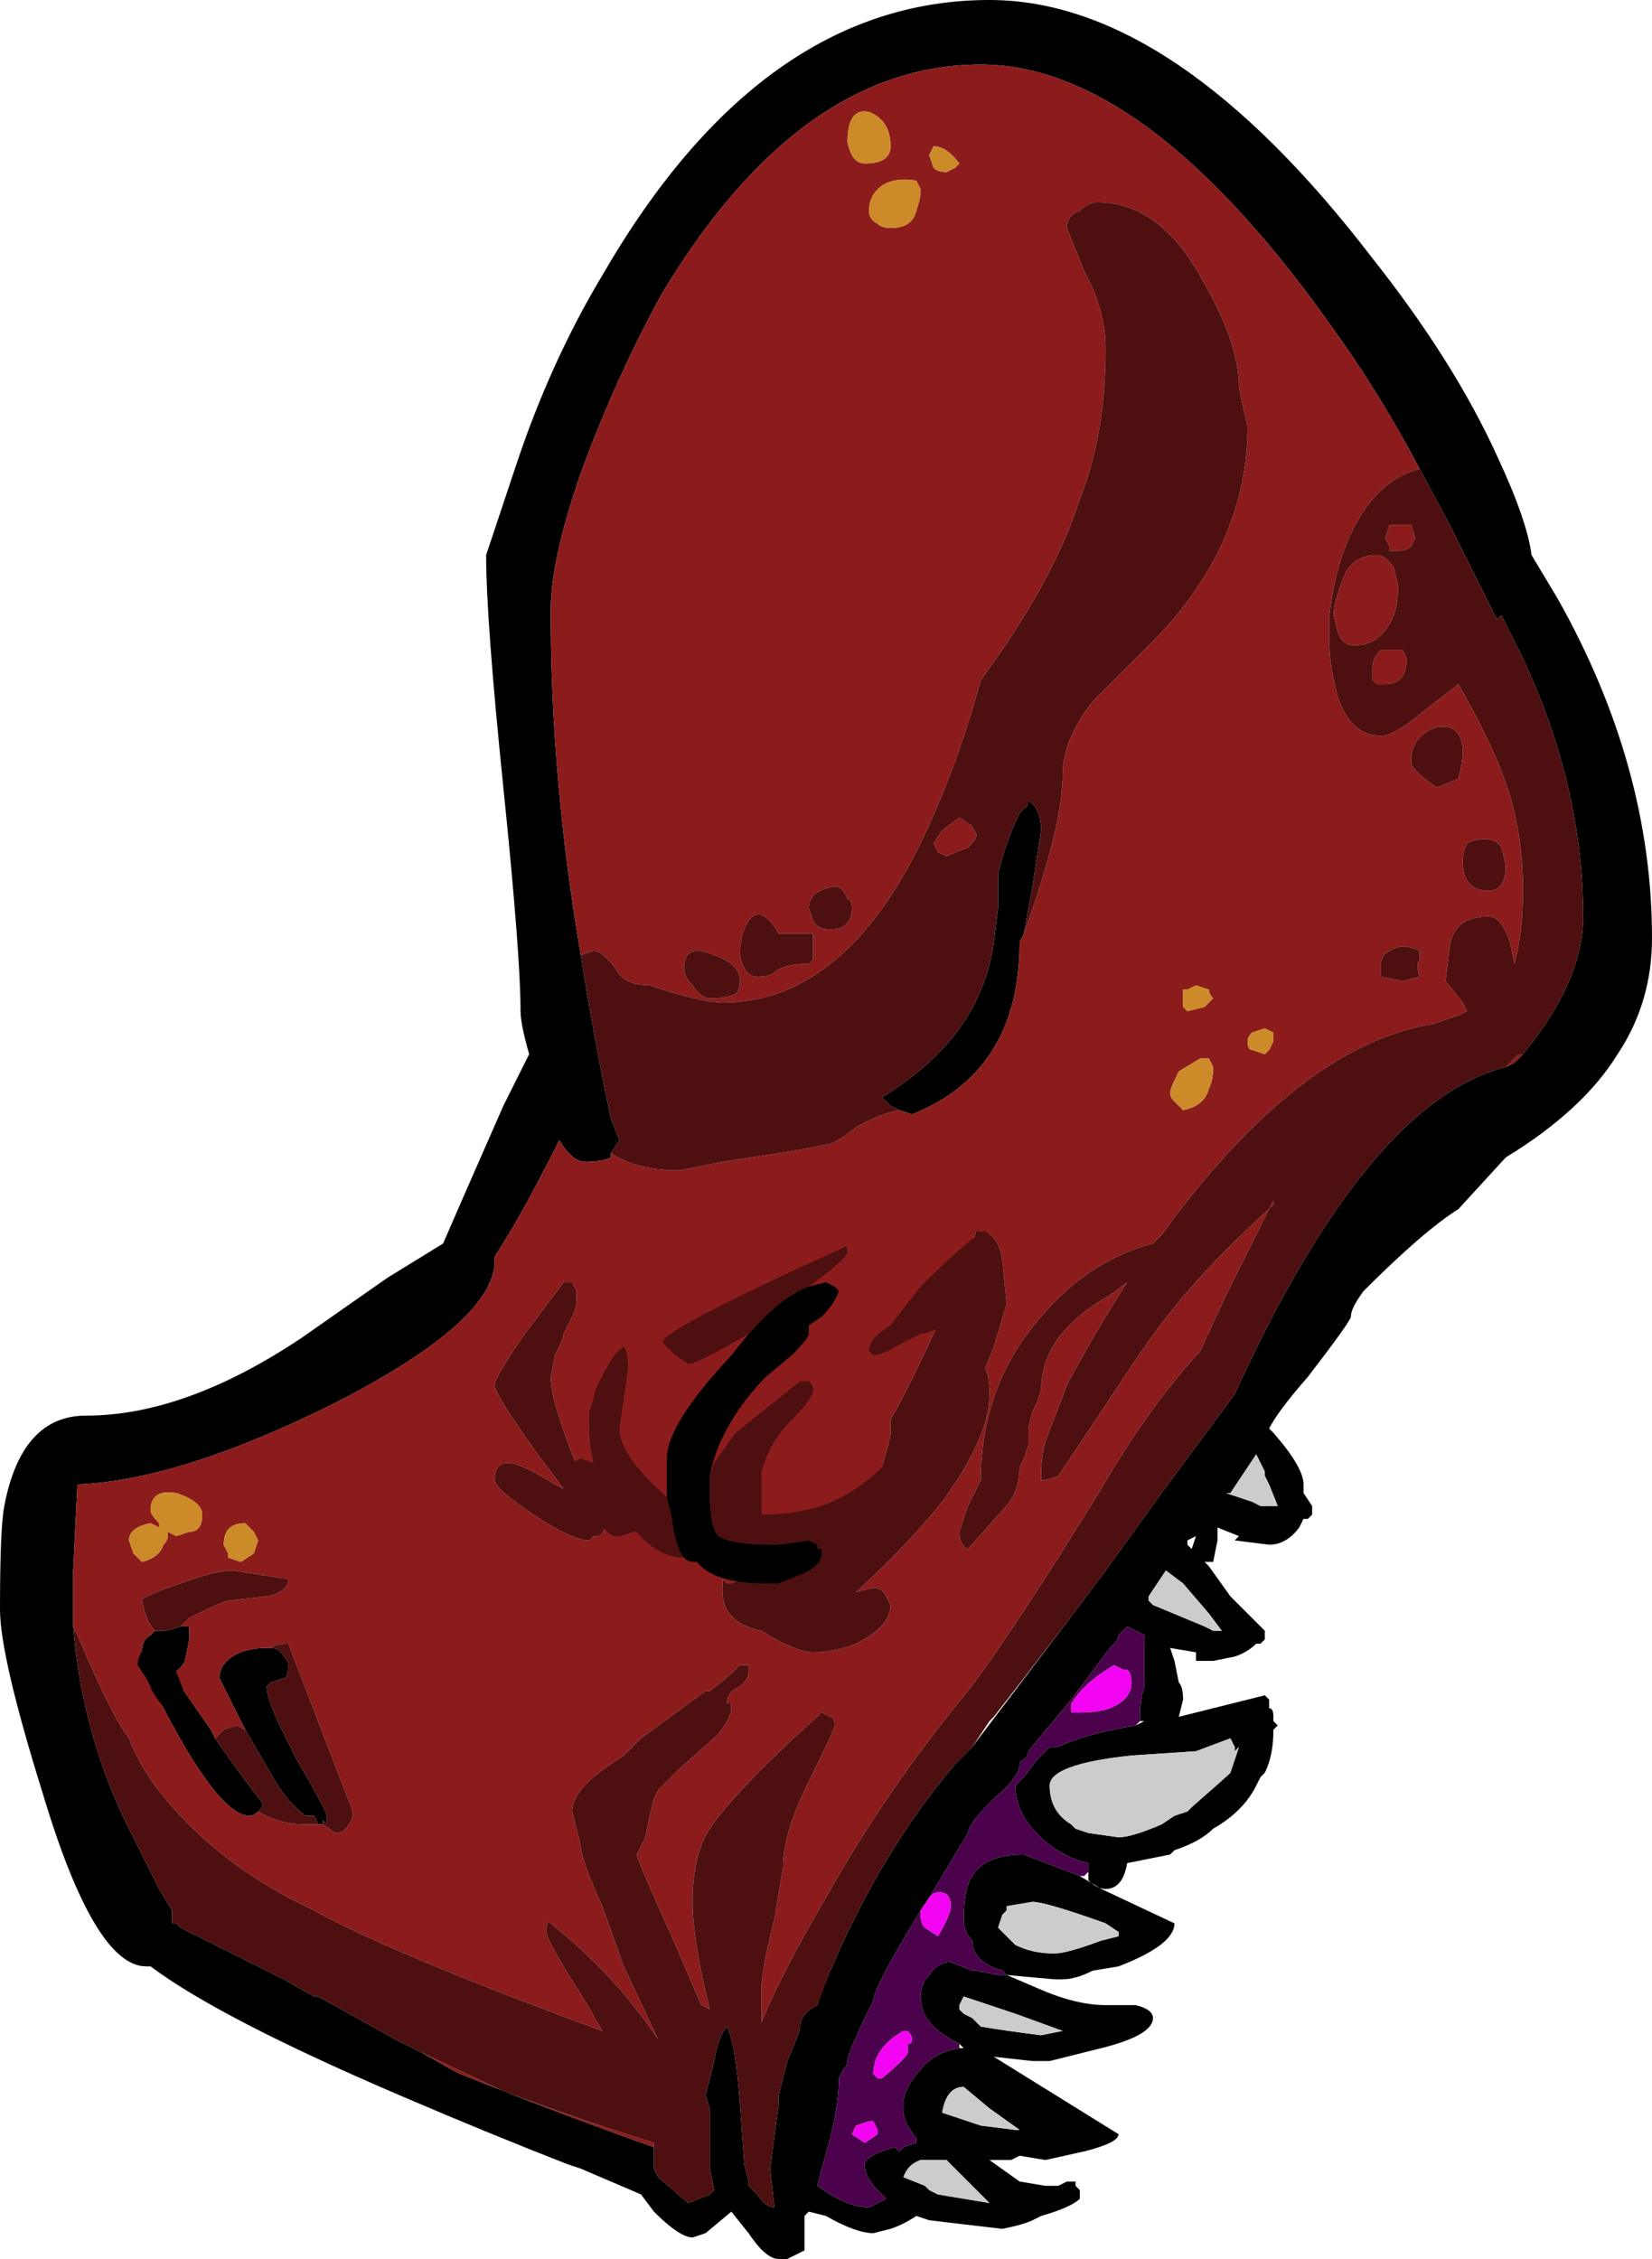 <?xml version="1.0" encoding="UTF-8" standalone="no"?>
<svg xmlns:ffdec="https://www.free-decompiler.com/flash" xmlns:xlink="http://www.w3.org/1999/xlink" ffdec:objectType="shape" height="26.25px" width="19.2px" xmlns="http://www.w3.org/2000/svg">
  <g transform="matrix(1.0, 0.0, 0.0, 1.0, 11.5, 25.7)">
    <path d="M0.4 -14.85 L0.35 -14.75 Q0.35 -13.25 -0.9 -12.75 L-1.05 -12.8 -1.15 -12.85 -1.25 -12.95 Q-0.1 -13.65 0.05 -14.75 L0.1 -15.15 0.1 -15.55 Q0.2 -15.95 0.35 -16.25 L0.45 -16.35 0.45 -16.4 Q0.6 -16.3 0.6 -16.05 L0.5 -15.4 0.4 -14.85 M-4.4 -12.3 L-4.4 -12.25 Q-4.5 -12.2 -4.7 -12.2 -4.85 -12.2 -5.0 -12.45 -5.45 -11.55 -5.75 -11.1 L-5.75 -11.05 Q-5.75 -10.35 -7.6 -9.4 -9.4 -8.5 -10.6 -8.45 L-10.65 -7.45 -10.65 -6.8 Q-10.55 -5.6 -10.05 -4.55 L-9.65 -3.75 -9.5 -3.5 -9.5 -3.35 -9.45 -3.35 -9.4 -3.3 -8.2 -2.7 -7.85 -2.5 -7.8 -2.5 -6.9 -2.0 -6.6 -1.85 -6.25 -1.65 -6.15 -1.6 Q-4.9 -1.1 -3.9 -0.75 L-3.9 -0.5 -3.85 -0.4 -3.5 -0.1 -3.25 -0.2 -3.2 -0.25 -3.25 -0.5 -3.25 -1.2 -3.3 -1.35 -3.2 -1.75 Q-3.15 -2.05 -3.05 -2.15 -2.95 -1.95 -2.9 -1.25 L-2.85 -0.55 -2.8 -0.35 -2.8 -0.3 -2.7 -0.2 Q-2.6 -0.05 -2.5 -0.05 L-2.55 -0.5 -2.45 -1.25 -2.45 -1.35 -2.35 -1.75 Q-2.2 -2.1 -2.2 -2.15 -2.2 -2.3 -2.0 -2.4 L-1.95 -2.55 -1.85 -2.8 Q-1.25 -4.2 -0.4 -5.2 L-0.2 -5.4 0.9 -6.85 1.35 -7.45 2.0 -8.35 2.85 -9.5 Q4.4 -12.9 6.0 -13.3 L6.1 -13.35 6.2 -13.45 Q6.9 -14.3 6.9 -15.05 6.9 -16.55 6.2 -18.05 L5.95 -18.55 5.9 -18.5 5.35 -19.6 5.0 -20.25 Q4.55 -21.1 4.05 -21.8 1.85 -24.95 -0.1 -24.95 -2.2 -24.95 -3.8 -22.3 -4.35 -21.3 -4.75 -20.2 -5.1 -19.2 -5.1 -18.6 -5.1 -16.65 -4.75 -14.6 -4.6 -13.65 -4.4 -12.7 L-4.3 -12.45 -4.4 -12.3 M0.2 -2.75 L0.55 -2.6 Q1.0 -2.4 1.35 -2.4 L1.7 -2.4 Q1.9 -2.35 1.9 -2.25 1.9 -2.05 1.3 -1.9 L0.7 -1.75 0.5 -1.75 0.05 -1.8 1.5 -0.9 Q1.5 -0.8 1.1 -0.7 L0.65 -0.6 0.35 -0.65 0.25 -0.6 0.0 -0.6 0.35 -0.35 0.65 -0.3 Q0.7 -0.3 0.8 -0.3 L0.9 -0.35 1.0 -0.35 1.0 -0.3 1.05 -0.25 1.05 -0.15 Q0.95 -0.05 0.6 0.05 L0.5 0.1 Q0.4 0.15 0.15 0.2 L-0.7 0.1 -0.85 0.05 Q-1.0 0.15 -1.15 0.2 L-1.35 0.25 Q-1.55 0.25 -1.9 0.05 L-2.1 0.0 -2.15 0.05 -2.15 0.45 -2.35 0.55 -2.45 0.55 Q-2.6 0.55 -2.8 0.25 L-3.0 0.0 -3.3 0.25 -3.45 0.3 Q-3.6 0.3 -3.9 0.0 L-4.05 -0.2 -4.75 -0.5 -4.9 -0.55 Q-5.8 -0.9 -6.85 -1.35 -8.95 -2.25 -9.75 -2.85 L-9.8 -2.85 Q-10.4 -2.85 -11.0 -4.85 -11.5 -6.45 -11.5 -7.0 -11.5 -7.95 -11.45 -8.2 -11.25 -9.25 -10.5 -9.25 -9.35 -9.25 -8.0 -10.15 L-7.0 -10.85 -6.35 -11.25 Q-6.2 -11.6 -5.65 -12.85 L-5.35 -13.45 Q-5.45 -13.8 -5.45 -13.95 -5.45 -14.6 -5.65 -16.55 -5.85 -18.5 -5.85 -19.25 L-5.5 -20.3 Q-5.1 -21.5 -4.5 -22.5 -2.65 -25.7 0.0 -25.7 2.15 -25.7 4.45 -22.7 5.4 -21.5 5.9 -20.4 6.25 -19.65 6.3 -19.25 L6.6 -18.75 Q7.7 -16.8 7.7 -14.8 7.7 -14.05 7.3 -13.45 6.9 -12.8 6.0 -12.25 L5.45 -11.65 Q5.05 -11.4 4.35 -10.7 4.2 -10.5 4.2 -10.4 4.2 -10.35 3.7 -9.7 3.35 -9.3 3.25 -9.1 L3.3 -9.05 Q3.65 -8.65 3.65 -8.45 L3.65 -8.35 3.75 -8.2 3.75 -8.1 3.7 -8.05 3.65 -8.05 3.6 -7.95 Q3.45 -7.75 3.25 -7.75 L2.85 -7.8 2.9 -7.85 2.65 -7.95 2.65 -7.8 2.6 -7.55 2.5 -7.55 2.55 -7.5 2.8 -7.15 3.2 -6.75 3.2 -6.65 3.15 -6.6 3.1 -6.6 Q3.0 -6.5 2.85 -6.45 L2.6 -6.4 2.4 -6.4 2.4 -6.5 2.1 -6.55 2.15 -6.4 2.2 -6.15 Q2.25 -6.1 2.25 -5.95 L2.2 -5.75 3.2 -6.0 3.25 -5.95 3.25 -5.85 Q3.3 -5.85 3.3 -5.75 L3.3 -5.7 3.35 -5.65 3.3 -5.6 Q3.3 -5.3 3.2 -5.1 L3.15 -5.05 3.1 -4.95 Q2.95 -4.65 2.6 -4.45 2.45 -4.3 2.15 -4.2 L2.1 -4.15 1.6 -4.05 Q1.55 -3.75 1.35 -3.75 1.25 -3.75 1.15 -3.85 L1.15 -3.95 1.15 -4.05 Q0.9 -4.1 0.65 -4.3 0.3 -4.6 0.3 -4.95 L0.4 -5.05 0.55 -5.25 0.7 -5.4 0.8 -5.4 Q1.1 -5.55 1.7 -5.65 L1.8 -5.7 1.75 -5.7 1.75 -5.75 Q1.75 -5.95 1.8 -6.1 L1.8 -6.7 1.6 -6.8 1.5 -6.7 Q1.5 -6.65 1.45 -6.6 L1.4 -6.55 0.95 -5.95 0.45 -5.35 Q0.45 -5.3 0.4 -5.25 0.35 -5.25 0.35 -5.2 0.35 -5.05 0.05 -4.8 -0.25 -4.5 -0.25 -4.4 L-0.7 -3.65 -0.8 -3.5 Q-1.35 -2.6 -1.35 -2.45 -1.65 -1.85 -1.65 -1.75 -1.65 -1.7 -1.7 -1.65 L-1.75 -1.55 Q-1.75 -1.15 -1.95 -0.5 L-2.0 -0.3 -1.85 -0.2 Q-1.6 -0.05 -1.4 -0.05 L-1.2 -0.15 -1.3 -0.25 Q-1.45 -0.4 -1.45 -0.55 -1.45 -0.65 -1.1 -0.75 L-1.05 -0.7 -1.0 -0.75 -0.85 -0.8 -0.85 -0.85 Q-1.0 -1.05 -1.0 -1.15 L-1.0 -1.3 Q-0.95 -1.5 -0.8 -1.65 -0.65 -1.85 -0.35 -1.9 L-0.3 -1.9 -0.35 -1.95 Q-0.55 -2.05 -0.65 -2.15 -0.8 -2.3 -0.8 -2.5 -0.8 -2.65 -0.7 -2.75 -0.6 -2.9 -0.45 -2.9 L-0.2 -2.8 -0.15 -2.8 0.1 -2.75 0.2 -2.75 0.15 -2.8 Q-0.2 -2.9 -0.2 -3.15 -0.3 -3.25 -0.3 -3.4 -0.3 -3.75 -0.2 -3.9 -0.05 -4.15 0.4 -4.15 L1.05 -3.9 1.3 -3.75 2.15 -3.35 Q2.15 -3.1 1.5 -2.85 L1.2 -2.8 Q1.0 -2.7 0.85 -2.7 L0.75 -2.7 0.2 -2.75 M-0.85 -0.8 L-0.85 -0.8 M-2.9 -7.35 L-2.6 -7.35 -2.9 -7.35 M2.75 -8.35 L3.05 -8.25 3.15 -8.2 3.35 -8.2 3.25 -8.45 3.2 -8.55 3.2 -8.6 3.1 -8.8 2.8 -8.35 2.75 -8.35 M1.85 -7.1 L1.9 -7.05 2.5 -6.8 2.6 -6.75 2.7 -6.75 2.55 -6.95 2.25 -7.3 2.05 -7.45 1.85 -7.15 1.85 -7.1 M2.3 -7.75 L2.35 -7.7 2.4 -7.85 2.3 -7.8 2.3 -7.75 M2.85 -5.4 L2.8 -5.5 2.4 -5.35 1.65 -5.3 Q0.7 -5.2 0.7 -4.95 0.7 -4.65 0.95 -4.5 L1.0 -4.45 1.15 -4.4 1.5 -4.35 Q1.65 -4.35 2.0 -4.5 L2.15 -4.6 2.3 -4.65 2.35 -4.7 Q2.75 -5.05 2.8 -5.1 L2.9 -5.4 2.85 -5.35 2.85 -5.4 M1.5 -3.2 L1.5 -3.25 1.35 -3.35 Q0.65 -3.6 0.5 -3.6 L0.2 -3.55 0.2 -3.5 0.15 -3.45 0.1 -3.3 0.3 -3.1 Q0.5 -3.0 0.75 -3.0 0.9 -3.0 1.3 -3.15 L1.5 -3.2 M0.85 -2.1 L0.3 -2.3 -0.3 -2.5 -0.35 -2.4 -0.35 -2.35 -0.3 -2.3 -0.2 -2.25 -0.1 -2.15 Q0.2 -2.1 0.6 -2.05 L0.85 -2.1 M0.35 -0.95 L0.0 -1.2 -0.3 -1.45 Q-0.5 -1.45 -0.55 -1.15 -0.4 -1.1 -0.1 -1.0 L0.3 -0.95 0.35 -0.95 M-9.4 -6.8 L-9.3 -6.8 -9.3 -6.65 -9.35 -6.4 Q-9.4 -6.3 -9.5 -6.25 L-9.05 -5.6 -9.0 -5.5 Q-8.65 -5.0 -8.45 -4.75 L-8.45 -4.7 -8.5 -4.65 Q-8.55 -4.6 -8.6 -4.6 -9.0 -4.6 -9.8 -6.25 L-9.85 -6.5 Q-9.85 -6.65 -9.75 -6.7 L-9.7 -6.75 -9.6 -6.75 Q-9.55 -6.75 -9.4 -6.8 M-8.65 -5.6 L-8.95 -6.2 Q-8.95 -6.35 -8.8 -6.45 -8.65 -6.55 -8.4 -6.55 L-8.35 -6.55 Q-8.25 -6.55 -8.2 -6.45 -8.15 -6.4 -8.15 -6.35 -8.15 -6.2 -8.2 -6.2 L-8.35 -6.15 -8.4 -6.1 Q-8.4 -5.95 -8.2 -5.55 L-8.05 -5.25 Q-7.7 -4.65 -7.7 -4.6 L-7.7 -4.5 -7.75 -4.55 -7.75 -4.5 -7.8 -4.5 -7.85 -4.6 -7.95 -4.6 Q-8.15 -4.75 -8.3 -5.0 L-8.65 -5.6 M-0.75 -0.3 L-0.7 -0.25 -0.6 -0.2 0.0 -0.1 -0.5 -0.6 -0.8 -0.6 Q-0.95 -0.55 -1.0 -0.4 L-0.75 -0.3" fill="#000000" fill-rule="evenodd" stroke="none"/>
    <path d="M0.4 -14.85 Q0.85 -16.1 0.85 -16.7 0.85 -17.1 1.2 -17.55 L1.95 -18.3 Q3.0 -19.4 3.0 -20.75 L2.95 -20.95 2.9 -21.2 Q2.9 -21.7 2.5 -22.4 2.0 -23.35 1.25 -23.35 1.15 -23.35 1.05 -23.25 0.9 -23.2 0.9 -23.05 L1.1 -22.55 Q1.35 -22.1 1.35 -21.65 1.35 -20.65 1.05 -19.9 0.75 -18.95 -0.1 -17.8 -0.4 -16.7 -0.85 -15.8 -1.75 -14.05 -3.1 -14.05 -3.35 -14.05 -3.95 -14.25 -4.25 -14.25 -4.35 -14.45 -4.5 -14.65 -4.6 -14.65 L-4.75 -14.6 Q-5.1 -16.65 -5.1 -18.6 -5.1 -19.2 -4.75 -20.2 -4.35 -21.3 -3.8 -22.3 -2.2 -24.95 -0.1 -24.95 1.85 -24.95 4.05 -21.8 4.55 -21.1 5.0 -20.25 4.4 -20.1 4.1 -19.25 4.0 -18.95 3.95 -18.55 L3.95 -18.25 Q3.95 -17.95 4.05 -17.6 4.2 -17.15 4.55 -17.15 4.7 -17.15 5.0 -17.4 L5.45 -17.75 Q5.85 -17.05 6.0 -16.6 6.2 -16.05 6.2 -15.35 6.2 -14.85 6.1 -14.5 L6.05 -14.75 Q5.95 -15.05 5.8 -15.05 5.4 -15.05 5.35 -14.7 L5.3 -14.3 5.5 -14.05 5.55 -13.95 5.45 -13.9 5.15 -13.8 Q3.6 -13.55 2.0 -11.35 L1.9 -11.25 Q1.15 -11.05 0.6 -10.4 -0.1 -9.6 -0.1 -8.5 L-0.25 -8.2 -0.35 -7.9 Q-0.35 -7.75 -0.25 -7.7 L0.15 -8.15 Q0.35 -8.35 0.35 -8.65 L0.4 -8.75 0.45 -8.9 0.45 -9.1 0.5 -9.3 0.55 -9.4 0.6 -9.55 Q0.6 -10.2 1.4 -10.65 L1.6 -10.8 Q1.25 -10.25 0.95 -9.7 L0.9 -9.6 0.65 -8.95 Q0.6 -8.75 0.6 -8.6 0.6 -8.55 0.6 -8.5 L0.65 -8.5 0.8 -8.55 1.5 -9.6 Q1.95 -10.3 2.35 -10.75 2.75 -11.2 3.3 -11.7 L3.3 -11.75 Q3.05 -11.25 2.75 -10.65 L2.45 -10.0 Q1.85 -9.35 1.3 -8.4 0.25 -6.7 -0.25 -6.05 -1.2 -4.9 -1.9 -3.65 -2.4 -2.8 -2.65 -2.2 L-2.65 -2.6 Q-2.65 -2.8 -2.5 -3.4 L-2.4 -4.0 Q-2.4 -4.4 -2.1 -5.0 -1.8 -5.6 -1.8 -5.65 -1.8 -5.75 -1.85 -5.75 L-1.95 -5.8 Q-2.95 -4.9 -3.25 -4.45 -3.45 -4.15 -3.45 -3.6 -3.45 -3.15 -3.25 -2.35 L-3.35 -2.4 -3.65 -3.1 Q-4.1 -4.1 -4.1 -4.15 L-4.0 -4.35 -3.95 -4.6 -3.9 -4.8 -3.85 -4.9 -3.6 -5.15 -3.15 -5.55 Q-3.0 -5.75 -3.0 -5.85 -3.0 -5.95 -3.05 -5.9 -3.05 -6.05 -2.9 -6.1 -2.8 -6.2 -2.8 -6.25 L-2.8 -6.35 -2.9 -6.35 Q-3.05 -6.2 -3.25 -6.05 L-3.3 -6.05 -4.05 -5.5 -4.25 -5.3 -4.4 -5.2 Q-4.85 -4.9 -4.85 -4.65 L-4.75 -4.25 Q-4.75 -4.1 -4.5 -3.55 L-4.25 -2.85 -3.85 -2.0 Q-4.35 -2.75 -5.1 -3.35 -5.15 -3.4 -5.15 -3.25 -5.15 -3.15 -4.7 -2.45 L-4.5 -2.1 Q-6.95 -3.0 -7.85 -3.5 -8.6 -3.85 -9.15 -4.35 -9.8 -4.95 -10.0 -5.5 -10.2 -5.75 -10.6 -6.7 L-10.65 -6.8 -10.65 -7.45 -10.6 -8.45 Q-9.4 -8.5 -7.6 -9.4 -5.75 -10.35 -5.75 -11.05 L-5.75 -11.1 Q-5.45 -11.55 -5.0 -12.45 -4.85 -12.2 -4.7 -12.2 -4.5 -12.2 -4.4 -12.25 L-4.4 -12.3 Q-4.1 -12.1 -3.6 -12.1 L-3.1 -12.2 -2.45 -12.3 -2.15 -12.35 -1.9 -12.4 Q-1.8 -12.4 -1.55 -12.6 -1.3 -12.75 -1.05 -12.8 L-0.9 -12.75 Q0.35 -13.25 0.35 -14.75 L0.4 -14.85 M4.65 -19.6 L4.9 -19.6 4.95 -19.45 4.9 -19.35 Q4.85 -19.3 4.75 -19.3 L4.65 -19.3 4.65 -19.35 4.6 -19.45 4.65 -19.6 M4.05 -18.35 L4.0 -18.55 Q4.0 -18.7 4.1 -18.95 4.2 -19.25 4.5 -19.25 4.6 -19.25 4.7 -19.1 L4.75 -18.9 Q4.75 -18.7 4.7 -18.55 4.55 -18.2 4.25 -18.2 4.1 -18.2 4.05 -18.35 M4.8 -18.15 L4.85 -18.05 Q4.85 -17.75 4.6 -17.75 L4.5 -17.75 4.45 -17.8 4.45 -17.95 Q4.45 -18.05 4.55 -18.15 L4.8 -18.15 M2.55 -14.2 L2.4 -14.25 2.3 -14.2 2.25 -14.2 2.25 -14.0 2.3 -13.95 2.5 -14.0 2.6 -14.1 Q2.55 -14.15 2.55 -14.2 M6.0 -13.3 L6.15 -13.45 6.2 -13.45 6.1 -13.35 6.0 -13.3 M5.0 -14.55 L5.0 -14.65 Q4.8 -14.75 4.65 -14.65 4.55 -14.6 4.55 -14.5 L4.55 -14.35 4.8 -14.3 5.0 -14.35 Q4.95 -14.5 5.0 -14.55 M5.55 -15.9 Q5.5 -15.8 5.5 -15.7 5.5 -15.35 5.8 -15.35 6.0 -15.35 6.0 -15.65 L5.95 -15.85 Q5.9 -15.95 5.75 -15.95 5.65 -15.95 5.55 -15.9 M4.9 -16.85 Q4.9 -16.75 5.2 -16.55 L5.45 -16.65 Q5.5 -16.85 5.5 -16.95 5.5 -17.3 5.2 -17.25 4.9 -17.15 4.9 -16.85 M2.55 -13.4 L2.45 -13.4 2.2 -13.25 Q2.1 -13.05 2.1 -13.0 2.1 -12.95 2.15 -12.9 L2.25 -12.8 Q2.5 -12.85 2.55 -13.05 2.6 -13.15 2.6 -13.3 L2.55 -13.4 M3.0 -13.6 Q3.0 -13.5 3.05 -13.5 L3.2 -13.45 3.25 -13.5 3.3 -13.6 3.3 -13.7 3.2 -13.75 3.05 -13.7 Q3.0 -13.65 3.0 -13.6 M-2.9 -7.35 L-3.0 -7.3 -3.05 -7.3 -3.1 -7.35 -3.1 -7.3 Q-3.15 -6.85 -2.65 -6.75 -2.25 -6.5 -2.05 -6.5 -1.8 -6.5 -1.55 -6.6 -1.15 -6.8 -1.15 -7.05 L-1.2 -7.15 Q-1.25 -7.25 -1.35 -7.25 L-1.55 -7.2 Q-0.95 -7.75 -0.55 -8.25 0.0 -9.0 0.0 -9.5 0.0 -9.7 -0.05 -9.8 L0.05 -10.05 0.2 -10.55 0.15 -11.05 Q0.1 -11.4 -0.15 -11.4 -0.65 -10.1 -1.15 -9.2 L-1.15 -9.05 Q-1.15 -8.95 -1.35 -8.35 L-2.6 -7.35 -2.9 -7.35 M-1.85 -2.8 L-1.95 -2.55 -2.0 -2.4 -1.85 -2.8 M-3.9 -0.75 Q-4.9 -1.1 -6.15 -1.6 L-6.25 -1.65 -6.6 -1.85 -5.65 -1.4 Q-4.7 -1.05 -3.9 -0.8 L-3.9 -0.75 M-9.4 -3.3 L-9.45 -3.35 -9.4 -3.3 M-0.8 -23.5 L-0.85 -23.6 Q-1.15 -23.65 -1.3 -23.5 -1.4 -23.4 -1.4 -23.25 -1.4 -23.15 -1.3 -23.1 -1.25 -23.05 -1.15 -23.05 -0.9 -23.05 -0.85 -23.25 -0.8 -23.4 -0.8 -23.5 M-1.15 -24.0 Q-1.15 -24.3 -1.4 -24.4 -1.65 -24.45 -1.65 -24.05 -1.6 -23.8 -1.45 -23.8 -1.15 -23.8 -1.15 -24.0 M-0.65 -24.0 L-0.7 -23.9 -0.65 -23.75 Q-0.6 -23.7 -0.5 -23.7 L-0.4 -23.75 -0.35 -23.8 Q-0.5 -24.0 -0.65 -24.0 M-3.2 -14.6 Q-3.55 -14.75 -3.55 -14.45 -3.55 -14.35 -3.45 -14.25 -3.35 -14.1 -3.25 -14.1 -3.05 -14.1 -2.95 -14.15 -2.9 -14.2 -2.9 -14.3 -2.9 -14.5 -3.2 -14.6 M-0.55 -16.05 L-0.35 -16.2 -0.2 -16.1 -0.15 -16.0 Q-0.15 -15.95 -0.25 -15.85 -0.4 -15.8 -0.5 -15.75 L-0.6 -15.8 -0.65 -15.9 -0.55 -16.05 M-4.8 -10.7 L-4.85 -10.8 -4.95 -10.8 -5.4 -10.2 Q-5.75 -9.7 -5.75 -9.6 -5.75 -9.5 -5.25 -8.8 L-4.95 -8.4 -5.05 -8.45 Q-5.45 -8.7 -5.6 -8.7 -5.75 -8.7 -5.75 -8.5 -5.75 -8.4 -5.3 -8.1 -4.85 -7.8 -4.65 -7.8 L-4.6 -7.85 -4.55 -7.85 Q-4.5 -7.85 -4.45 -8.0 L-4.6 -8.25 -4.85 -8.8 Q-5.1 -9.45 -5.1 -9.7 L-5.05 -9.95 Q-4.95 -10.15 -4.95 -10.2 L-4.85 -10.4 Q-4.8 -10.5 -4.8 -10.6 L-4.8 -10.7 M-3.2 -12.6 L-3.2 -12.6 M-2.7 -14.35 Q-2.55 -14.35 -2.5 -14.4 -2.4 -14.5 -2.1 -14.5 L-2.05 -14.55 Q-2.05 -14.6 -2.05 -14.7 -2.05 -14.8 -2.05 -14.85 L-2.45 -14.85 Q-2.65 -15.2 -2.8 -15.0 -2.9 -14.85 -2.9 -14.6 -2.85 -14.35 -2.7 -14.35 M-1.6 -15.15 Q-1.6 -15.25 -1.65 -15.25 -1.7 -15.4 -1.8 -15.4 -2.1 -15.35 -2.1 -15.15 L-2.05 -15.0 Q-2.0 -14.9 -1.85 -14.9 -1.6 -14.9 -1.6 -15.15 M-9.65 -7.95 L-9.75 -8.0 Q-10.0 -7.95 -10.0 -7.8 L-9.95 -7.65 -9.85 -7.55 Q-9.65 -7.6 -9.6 -7.75 -9.55 -7.8 -9.55 -7.85 L-9.55 -7.9 -9.45 -7.85 -9.3 -7.9 Q-9.15 -7.9 -9.15 -8.1 -9.15 -8.25 -9.45 -8.35 -9.75 -8.4 -9.75 -8.15 -9.75 -8.1 -9.65 -8.0 L-9.65 -7.95 M-9.4 -6.8 L-9.3 -6.9 Q-9.0 -7.05 -8.85 -7.1 L-8.4 -7.15 Q-8.15 -7.2 -8.15 -7.35 L-8.8 -7.45 Q-9.0 -7.45 -9.4 -7.3 -9.85 -7.15 -9.85 -7.1 -9.8 -6.85 -9.7 -6.75 L-9.75 -6.7 Q-9.85 -6.65 -9.85 -6.5 L-9.8 -6.25 Q-9.0 -4.6 -8.6 -4.6 -8.55 -4.6 -8.5 -4.65 -8.25 -4.5 -7.95 -4.5 L-7.8 -4.5 -7.75 -4.5 -7.6 -4.4 Q-7.5 -4.4 -7.45 -4.5 -7.4 -4.55 -7.4 -4.65 L-8.15 -6.6 Q-8.3 -6.6 -8.35 -6.55 L-8.4 -6.55 Q-8.65 -6.55 -8.8 -6.45 -8.95 -6.35 -8.95 -6.2 L-8.65 -5.6 -8.75 -5.65 -8.9 -5.6 -9.0 -5.5 -9.05 -5.6 -9.5 -6.25 Q-9.4 -6.3 -9.35 -6.4 L-9.3 -6.65 -9.3 -6.8 -9.4 -6.8 M-8.85 -7.65 L-8.85 -7.6 -8.7 -7.55 -8.55 -7.65 -8.5 -7.8 -8.55 -7.9 -8.65 -8.0 Q-8.9 -8.0 -8.9 -7.75 L-8.85 -7.65" fill="#8c1c1c" fill-rule="evenodd" stroke="none"/>
    <path d="M-4.75 -14.6 L-4.6 -14.65 Q-4.5 -14.65 -4.35 -14.45 -4.25 -14.25 -3.95 -14.25 -3.35 -14.05 -3.1 -14.05 -1.75 -14.05 -0.85 -15.8 -0.4 -16.7 -0.1 -17.8 0.75 -18.95 1.05 -19.9 1.35 -20.65 1.35 -21.65 1.35 -22.1 1.1 -22.55 L0.9 -23.05 Q0.9 -23.2 1.05 -23.25 1.15 -23.35 1.25 -23.35 2.0 -23.35 2.5 -22.4 2.9 -21.7 2.9 -21.2 L2.95 -20.95 3.0 -20.75 Q3.0 -19.4 1.95 -18.3 L1.2 -17.55 Q0.85 -17.1 0.85 -16.7 0.85 -16.1 0.4 -14.85 L0.5 -15.4 0.6 -16.05 Q0.6 -16.3 0.45 -16.4 L0.45 -16.35 0.35 -16.25 Q0.2 -15.95 0.1 -15.55 L0.1 -15.15 0.05 -14.75 Q-0.1 -13.65 -1.25 -12.95 L-1.15 -12.85 -1.05 -12.8 Q-1.3 -12.75 -1.55 -12.6 -1.8 -12.4 -1.9 -12.4 L-2.15 -12.35 -2.45 -12.3 -3.1 -12.2 -3.6 -12.1 Q-4.1 -12.1 -4.4 -12.3 L-4.3 -12.45 -4.4 -12.7 Q-4.6 -13.65 -4.75 -14.6 M-10.65 -6.8 L-10.6 -6.7 Q-10.2 -5.75 -10.0 -5.5 -9.8 -4.95 -9.15 -4.35 -8.6 -3.85 -7.85 -3.5 -6.95 -3.0 -4.5 -2.1 L-4.7 -2.45 Q-5.15 -3.15 -5.15 -3.25 -5.15 -3.4 -5.1 -3.35 -4.35 -2.75 -3.85 -2.0 L-4.25 -2.85 -4.5 -3.55 Q-4.75 -4.1 -4.75 -4.25 L-4.85 -4.65 Q-4.85 -4.9 -4.4 -5.2 L-4.25 -5.3 -4.05 -5.5 -3.3 -6.05 -3.25 -6.05 Q-3.05 -6.2 -2.9 -6.35 L-2.8 -6.35 -2.8 -6.25 Q-2.8 -6.2 -2.9 -6.1 -3.05 -6.05 -3.05 -5.9 -3.0 -5.95 -3.0 -5.85 -3.0 -5.75 -3.15 -5.55 L-3.6 -5.15 -3.85 -4.9 -3.9 -4.8 -3.95 -4.6 -4.0 -4.35 -4.1 -4.15 Q-4.1 -4.1 -3.65 -3.1 L-3.35 -2.4 -3.25 -2.35 Q-3.45 -3.15 -3.45 -3.6 -3.45 -4.15 -3.25 -4.45 -2.95 -4.9 -1.95 -5.8 L-1.85 -5.75 Q-1.8 -5.75 -1.8 -5.65 -1.8 -5.6 -2.1 -5.0 -2.4 -4.4 -2.4 -4.0 L-2.5 -3.4 Q-2.65 -2.8 -2.65 -2.6 L-2.65 -2.2 Q-2.4 -2.8 -1.9 -3.65 -1.2 -4.9 -0.25 -6.05 0.25 -6.7 1.3 -8.4 1.85 -9.35 2.45 -10.0 L2.75 -10.65 Q3.05 -11.25 3.3 -11.75 L3.3 -11.7 Q2.75 -11.2 2.35 -10.75 1.95 -10.3 1.5 -9.6 L0.8 -8.55 0.65 -8.5 0.6 -8.5 Q0.6 -8.55 0.6 -8.6 0.6 -8.75 0.65 -8.95 L0.9 -9.6 0.95 -9.7 Q1.25 -10.25 1.6 -10.8 L1.4 -10.65 Q0.6 -10.2 0.6 -9.55 L0.55 -9.4 0.5 -9.3 0.45 -9.1 0.45 -8.9 0.4 -8.75 0.35 -8.65 Q0.35 -8.35 0.15 -8.15 L-0.25 -7.7 Q-0.35 -7.75 -0.35 -7.9 L-0.25 -8.2 -0.1 -8.5 Q-0.1 -9.6 0.6 -10.4 1.15 -11.05 1.9 -11.25 L2.0 -11.35 Q3.6 -13.55 5.15 -13.8 L5.45 -13.9 5.55 -13.95 5.5 -14.05 5.3 -14.3 5.35 -14.7 Q5.4 -15.05 5.8 -15.05 5.95 -15.05 6.05 -14.75 L6.1 -14.5 Q6.2 -14.85 6.2 -15.35 6.2 -16.05 6.0 -16.6 5.85 -17.05 5.45 -17.75 L5.0 -17.4 Q4.7 -17.15 4.55 -17.15 4.2 -17.15 4.05 -17.6 3.95 -17.95 3.95 -18.25 L3.95 -18.55 Q4.0 -18.95 4.1 -19.25 4.4 -20.1 5.0 -20.25 L5.35 -19.6 5.9 -18.5 5.95 -18.55 6.2 -18.05 Q6.9 -16.55 6.9 -15.05 6.9 -14.3 6.2 -13.45 L6.15 -13.45 6.0 -13.3 Q4.4 -12.9 2.85 -9.5 L2.0 -8.35 1.35 -7.45 0.9 -6.85 0.4 -6.2 0.05 -5.75 0.0 -5.7 -0.2 -5.4 -0.4 -5.2 Q-1.25 -4.2 -1.85 -2.8 L-2.0 -2.4 Q-2.2 -2.3 -2.2 -2.15 -2.2 -2.1 -2.35 -1.75 L-2.45 -1.35 -2.45 -1.25 -2.55 -0.5 -2.5 -0.05 Q-2.6 -0.05 -2.7 -0.2 L-2.8 -0.3 -2.8 -0.35 -2.85 -0.55 -2.9 -1.25 Q-2.95 -1.95 -3.05 -2.15 -3.15 -2.05 -3.2 -1.75 L-3.3 -1.35 -3.25 -1.2 -3.25 -0.5 -3.2 -0.25 -3.25 -0.2 -3.5 -0.1 -3.85 -0.4 -3.9 -0.5 -3.9 -0.75 -3.9 -0.8 Q-4.7 -1.05 -5.65 -1.4 L-6.6 -1.85 -6.9 -2.0 -7.8 -2.5 -7.85 -2.5 -8.2 -2.7 -9.4 -3.3 -9.45 -3.35 -9.5 -3.35 -9.5 -3.5 -9.65 -3.75 -10.05 -4.55 Q-10.55 -5.6 -10.65 -6.8 M4.65 -19.6 L4.6 -19.45 4.65 -19.35 4.65 -19.3 4.75 -19.3 Q4.85 -19.3 4.9 -19.35 L4.95 -19.45 4.9 -19.6 4.65 -19.6 M4.8 -18.15 L4.55 -18.15 Q4.45 -18.05 4.45 -17.95 L4.45 -17.8 4.5 -17.75 4.6 -17.75 Q4.85 -17.75 4.85 -18.05 L4.8 -18.15 M4.05 -18.35 Q4.1 -18.2 4.25 -18.2 4.55 -18.2 4.7 -18.55 4.75 -18.7 4.75 -18.9 L4.7 -19.1 Q4.6 -19.25 4.5 -19.25 4.2 -19.25 4.1 -18.95 4.0 -18.7 4.0 -18.55 L4.05 -18.35 M4.9 -16.85 Q4.9 -17.15 5.2 -17.25 5.5 -17.3 5.5 -16.95 5.5 -16.85 5.45 -16.65 L5.2 -16.55 Q4.9 -16.75 4.9 -16.85 M5.55 -15.9 Q5.65 -15.95 5.75 -15.95 5.9 -15.95 5.95 -15.85 L6.0 -15.65 Q6.0 -15.35 5.8 -15.35 5.5 -15.35 5.5 -15.7 5.5 -15.8 5.55 -15.9 M5.0 -14.55 Q4.95 -14.5 5.0 -14.35 L4.8 -14.3 4.55 -14.35 4.55 -14.5 Q4.55 -14.6 4.65 -14.65 4.8 -14.75 5.0 -14.65 L5.0 -14.55 M-2.6 -7.35 L-1.35 -8.35 Q-1.15 -8.95 -1.15 -9.05 L-1.15 -9.2 Q-0.65 -10.1 -0.15 -11.4 0.1 -11.4 0.15 -11.05 L0.2 -10.55 0.05 -10.05 -0.05 -9.8 Q0.0 -9.7 0.0 -9.5 0.0 -9.0 -0.55 -8.25 -0.95 -7.75 -1.55 -7.2 L-1.35 -7.25 Q-1.25 -7.25 -1.2 -7.15 L-1.15 -7.05 Q-1.15 -6.8 -1.55 -6.6 -1.8 -6.5 -2.05 -6.5 -2.25 -6.5 -2.65 -6.75 -3.15 -6.85 -3.1 -7.3 L-3.1 -7.35 -3.05 -7.3 -3.0 -7.3 -2.9 -7.35 -2.6 -7.35 M-3.2 -14.6 Q-2.9 -14.5 -2.9 -14.3 -2.9 -14.2 -2.95 -14.15 -3.05 -14.1 -3.25 -14.1 -3.35 -14.1 -3.45 -14.25 -3.55 -14.35 -3.55 -14.45 -3.55 -14.75 -3.2 -14.6 M-0.55 -16.05 L-0.65 -15.9 -0.6 -15.8 -0.5 -15.75 Q-0.4 -15.8 -0.25 -15.85 -0.15 -15.95 -0.15 -16.0 L-0.2 -16.1 -0.35 -16.2 -0.55 -16.05 M-1.6 -15.15 Q-1.6 -14.9 -1.85 -14.9 -2.0 -14.9 -2.05 -15.0 L-2.1 -15.15 Q-2.1 -15.35 -1.8 -15.4 -1.7 -15.4 -1.65 -15.25 -1.6 -15.25 -1.6 -15.15 M-2.7 -14.35 Q-2.85 -14.35 -2.9 -14.6 -2.9 -14.85 -2.8 -15.0 -2.65 -15.2 -2.45 -14.85 L-2.05 -14.85 Q-2.05 -14.8 -2.05 -14.7 -2.05 -14.6 -2.05 -14.55 L-2.1 -14.5 Q-2.4 -14.5 -2.5 -14.4 -2.55 -14.35 -2.7 -14.35 M-3.2 -12.6 L-3.2 -12.6 M-4.8 -10.7 L-4.8 -10.6 Q-4.8 -10.5 -4.85 -10.4 L-4.95 -10.2 Q-4.95 -10.15 -5.05 -9.95 L-5.1 -9.7 Q-5.1 -9.45 -4.85 -8.8 L-4.6 -8.25 -4.45 -8.0 Q-4.5 -7.85 -4.55 -7.85 L-4.6 -7.85 -4.65 -7.8 Q-4.85 -7.8 -5.3 -8.1 -5.75 -8.4 -5.75 -8.5 -5.75 -8.7 -5.6 -8.7 -5.45 -8.7 -5.05 -8.45 L-4.95 -8.4 -5.25 -8.8 Q-5.75 -9.5 -5.75 -9.6 -5.75 -9.7 -5.4 -10.2 L-4.95 -10.8 -4.85 -10.8 -4.8 -10.7 M-9.7 -6.75 Q-9.8 -6.85 -9.85 -7.1 -9.85 -7.15 -9.4 -7.3 -9.0 -7.45 -8.8 -7.45 L-8.15 -7.35 Q-8.15 -7.2 -8.4 -7.15 L-8.85 -7.1 Q-9.0 -7.05 -9.3 -6.9 L-9.4 -6.8 Q-9.55 -6.75 -9.6 -6.75 L-9.7 -6.75 M-9.0 -5.5 L-8.9 -5.6 -8.75 -5.65 -8.65 -5.6 -8.3 -5.0 Q-8.15 -4.75 -7.95 -4.6 L-7.85 -4.6 -7.8 -4.5 -7.95 -4.5 Q-8.25 -4.5 -8.5 -4.65 L-8.45 -4.7 -8.45 -4.75 Q-8.65 -5.0 -9.0 -5.5 M-8.35 -6.55 Q-8.3 -6.6 -8.15 -6.6 L-7.4 -4.65 Q-7.4 -4.55 -7.45 -4.5 -7.5 -4.4 -7.6 -4.4 L-7.75 -4.5 -7.75 -4.55 -7.7 -4.5 -7.7 -4.6 Q-7.7 -4.65 -8.05 -5.25 L-8.2 -5.55 Q-8.4 -5.95 -8.4 -6.1 L-8.35 -6.15 -8.2 -6.2 Q-8.15 -6.2 -8.15 -6.35 -8.15 -6.4 -8.2 -6.45 -8.25 -6.55 -8.35 -6.55" fill="#4d0f0f" fill-rule="evenodd" stroke="none"/>
    <path d="M2.55 -14.2 Q2.55 -14.15 2.6 -14.1 L2.5 -14.0 2.3 -13.95 2.25 -14.0 2.25 -14.2 2.3 -14.2 2.4 -14.25 2.55 -14.2 M3.0 -13.6 Q3.0 -13.65 3.05 -13.7 L3.2 -13.75 3.3 -13.7 3.3 -13.6 3.25 -13.5 3.2 -13.45 3.05 -13.5 Q3.0 -13.5 3.0 -13.6 M2.55 -13.4 L2.6 -13.3 Q2.6 -13.15 2.55 -13.05 2.5 -12.85 2.25 -12.8 L2.15 -12.9 Q2.1 -12.95 2.1 -13.0 2.1 -13.05 2.2 -13.25 L2.45 -13.4 2.55 -13.4 M-0.65 -24.0 Q-0.5 -24.0 -0.35 -23.8 L-0.4 -23.75 -0.5 -23.7 Q-0.6 -23.7 -0.65 -23.75 L-0.7 -23.9 -0.65 -24.0 M-1.15 -24.0 Q-1.15 -23.8 -1.45 -23.8 -1.6 -23.8 -1.65 -24.05 -1.65 -24.45 -1.4 -24.4 -1.15 -24.3 -1.15 -24.0 M-0.8 -23.5 Q-0.8 -23.4 -0.85 -23.25 -0.9 -23.05 -1.15 -23.05 -1.25 -23.05 -1.3 -23.1 -1.4 -23.15 -1.4 -23.25 -1.4 -23.4 -1.3 -23.5 -1.15 -23.65 -0.85 -23.6 L-0.8 -23.5 M-9.65 -7.95 L-9.65 -8.0 Q-9.75 -8.1 -9.75 -8.15 -9.75 -8.4 -9.45 -8.35 -9.15 -8.25 -9.15 -8.1 -9.15 -7.9 -9.3 -7.9 L-9.45 -7.85 -9.55 -7.9 -9.55 -7.85 Q-9.55 -7.8 -9.6 -7.75 -9.65 -7.6 -9.85 -7.55 L-9.95 -7.65 -10.0 -7.8 Q-10.0 -7.95 -9.75 -8.0 L-9.65 -7.95 M-8.85 -7.65 L-8.9 -7.75 Q-8.9 -8.0 -8.65 -8.0 L-8.55 -7.9 -8.5 -7.8 -8.55 -7.65 -8.7 -7.55 -8.85 -7.6 -8.85 -7.65" fill="#cc8a28" fill-rule="evenodd" stroke="none"/>
    <path d="M1.85 -7.1 L1.85 -7.15 2.05 -7.45 2.25 -7.3 2.55 -6.95 2.7 -6.75 2.6 -6.75 2.5 -6.8 1.9 -7.05 1.85 -7.1 M2.75 -8.35 L2.8 -8.35 3.1 -8.8 3.2 -8.6 3.2 -8.55 3.25 -8.45 3.35 -8.2 3.15 -8.2 3.05 -8.25 2.75 -8.35 M2.85 -5.4 L2.85 -5.35 2.9 -5.4 2.8 -5.1 Q2.75 -5.05 2.35 -4.7 L2.3 -4.65 2.15 -4.6 2.0 -4.5 Q1.65 -4.35 1.5 -4.35 L1.15 -4.4 1.0 -4.45 0.95 -4.5 Q0.7 -4.65 0.7 -4.95 0.7 -5.2 1.65 -5.3 L2.4 -5.35 2.8 -5.5 2.85 -5.4 M0.35 -0.95 L0.3 -0.95 -0.1 -1.0 Q-0.4 -1.1 -0.55 -1.15 -0.5 -1.45 -0.3 -1.45 L0.0 -1.2 0.35 -0.95 M0.85 -2.1 L0.6 -2.05 Q0.2 -2.1 -0.1 -2.15 L-0.2 -2.25 -0.3 -2.3 -0.35 -2.35 -0.35 -2.4 -0.3 -2.5 0.3 -2.3 0.85 -2.1 M1.5 -3.2 L1.3 -3.15 Q0.9 -3.0 0.75 -3.0 0.5 -3.0 0.3 -3.1 L0.1 -3.3 0.15 -3.45 0.2 -3.5 0.2 -3.55 0.5 -3.6 Q0.65 -3.6 1.35 -3.35 L1.5 -3.25 1.5 -3.2 M-0.75 -0.3 L-1.0 -0.4 Q-0.95 -0.55 -0.8 -0.6 L-0.5 -0.6 0.0 -0.1 -0.6 -0.2 -0.7 -0.25 -0.75 -0.3" fill="#cccccc" fill-rule="evenodd" stroke="none"/>
    <path d="M1.15 -3.95 L1.1 -3.9 1.05 -3.9 0.4 -4.15 Q-0.05 -4.15 -0.2 -3.9 -0.3 -3.75 -0.3 -3.4 -0.3 -3.25 -0.2 -3.15 -0.2 -2.9 0.15 -2.8 L0.2 -2.75 0.1 -2.75 -0.15 -2.8 -0.2 -2.8 -0.45 -2.9 Q-0.6 -2.9 -0.7 -2.75 -0.8 -2.65 -0.8 -2.5 -0.8 -2.3 -0.65 -2.15 -0.55 -2.05 -0.35 -1.95 L-0.35 -1.9 Q-0.65 -1.85 -0.8 -1.65 -0.95 -1.5 -1.0 -1.3 L-1.0 -1.15 Q-1.0 -1.05 -0.85 -0.85 L-0.85 -0.8 -1.0 -0.75 -1.05 -0.7 -1.1 -0.75 Q-1.45 -0.65 -1.45 -0.55 -1.45 -0.4 -1.3 -0.25 L-1.2 -0.15 -1.4 -0.05 Q-1.6 -0.05 -1.85 -0.2 L-2.0 -0.3 -1.95 -0.5 Q-1.75 -1.15 -1.75 -1.55 L-1.7 -1.65 Q-1.65 -1.7 -1.65 -1.75 -1.65 -1.85 -1.35 -2.45 -1.35 -2.6 -0.8 -3.5 L-0.8 -3.45 Q-0.8 -3.35 -0.75 -3.3 L-0.6 -3.2 Q-0.45 -3.45 -0.45 -3.55 -0.45 -3.75 -0.65 -3.7 L-0.7 -3.65 -0.25 -4.4 Q-0.25 -4.5 0.05 -4.8 0.35 -5.05 0.35 -5.2 0.35 -5.25 0.4 -5.25 0.45 -5.3 0.45 -5.35 L0.95 -5.95 1.4 -6.55 1.45 -6.6 Q1.5 -6.65 1.5 -6.7 L1.6 -6.8 1.8 -6.7 1.8 -6.1 Q1.75 -5.95 1.75 -5.75 L1.75 -5.7 1.7 -5.65 Q1.1 -5.55 0.8 -5.4 L0.7 -5.4 0.55 -5.25 0.4 -5.05 0.3 -4.95 Q0.3 -4.6 0.65 -4.3 0.9 -4.1 1.15 -4.05 L1.15 -3.95 M1.55 -6.3 L1.45 -6.35 Q1.1 -6.15 0.95 -5.9 L0.95 -5.8 1.05 -5.8 Q1.25 -5.8 1.4 -5.85 1.65 -5.95 1.65 -6.15 1.65 -6.25 1.6 -6.3 L1.55 -6.3 M-0.95 -2.1 L-1.0 -2.1 Q-1.35 -1.9 -1.35 -1.6 L-1.3 -1.55 -1.25 -1.55 Q-0.95 -1.8 -0.95 -1.85 L-0.95 -1.95 Q-0.9 -1.95 -0.9 -2.0 -0.9 -2.05 -0.95 -2.1 M-1.6 -0.9 L-1.45 -0.8 -1.3 -0.9 -1.3 -0.95 -1.35 -1.05 -1.4 -1.05 -1.55 -1.0 -1.6 -0.9" fill="#4b014b" fill-rule="evenodd" stroke="none"/>
    <path d="M-0.8 -3.5 L-0.7 -3.65 -0.65 -3.7 Q-0.45 -3.75 -0.45 -3.55 -0.45 -3.45 -0.6 -3.2 L-0.75 -3.3 Q-0.8 -3.35 -0.8 -3.45 L-0.8 -3.5 M1.55 -6.3 L1.6 -6.3 Q1.65 -6.25 1.65 -6.15 1.65 -5.95 1.4 -5.85 1.25 -5.8 1.05 -5.8 L0.95 -5.8 0.95 -5.9 Q1.1 -6.15 1.45 -6.35 L1.55 -6.3 M-0.95 -2.1 Q-0.9 -2.05 -0.9 -2.0 -0.9 -1.95 -0.95 -1.95 L-0.95 -1.85 Q-0.95 -1.8 -1.25 -1.55 L-1.3 -1.55 -1.35 -1.6 Q-1.35 -1.9 -1.0 -2.1 L-0.95 -2.1 M-1.6 -0.9 L-1.55 -1.0 -1.4 -1.05 -1.35 -1.05 -1.3 -0.95 -1.3 -0.9 -1.45 -0.8 -1.6 -0.9" fill="#f204f2" fill-rule="evenodd" stroke="none"/>
    <path d="M-2.1 -10.75 L-1.9 -10.8 -1.8 -10.75 -1.75 -10.7 Q-1.8 -10.55 -1.95 -10.4 L-2.1 -10.3 -2.1 -10.2 Q-2.1 -10.15 -2.3 -9.95 L-2.6 -9.7 -2.65 -9.65 Q-3.15 -9.1 -3.25 -8.55 L-3.25 -8.35 Q-3.25 -7.95 -3.15 -7.85 -3.0 -7.75 -2.5 -7.75 L-2.45 -7.75 -2.1 -7.8 -2.0 -7.75 -2.0 -7.7 -1.95 -7.7 -1.95 -7.65 Q-1.95 -7.5 -2.2 -7.4 L-2.45 -7.3 -2.6 -7.3 Q-3.2 -7.3 -3.4 -7.55 L-3.45 -7.55 Q-3.5 -7.55 -3.55 -7.6 -3.65 -7.7 -3.7 -8.1 L-3.75 -8.3 -3.75 -8.75 Q-3.75 -9.15 -3.0 -9.95 L-2.8 -10.2 Q-2.4 -10.65 -2.1 -10.75 M-9.3 -5.7 L-9.3 -5.6 -9.35 -5.55 -9.55 -5.8 Q-9.75 -6.05 -9.75 -6.1 L-9.8 -6.2 -9.9 -6.35 Q-9.9 -6.55 -9.65 -6.65 -9.3 -6.05 -9.3 -5.7" fill="#000000" fill-rule="evenodd" stroke="none"/>
    <path d="M0.05 -11.25 Q0.05 -11.1 -0.25 -10.8 L-0.2 -10.8 -0.15 -10.65 Q-0.15 -10.55 -0.45 -10.35 -0.7 -10.2 -0.8 -10.2 L-1.0 -10.1 Q-1.25 -9.95 -1.35 -9.95 L-1.4 -10.0 Q-1.4 -10.15 -1.15 -10.3 L-0.8 -10.75 Q-0.25 -11.3 -0.05 -11.4 L0.0 -11.35 0.05 -11.25 M-3.25 -8.55 L-3.2 -8.7 -2.95 -9.05 -2.2 -9.65 -2.1 -9.65 Q-2.05 -9.6 -2.05 -9.55 -2.05 -9.45 -2.3 -9.2 -2.55 -8.95 -2.65 -8.6 L-2.65 -8.1 -2.6 -8.1 Q-2.3 -8.1 -1.95 -8.2 -1.55 -8.35 -1.25 -8.65 L-1.15 -8.65 Q-1.0 -8.65 -1.0 -8.55 -1.0 -8.45 -1.05 -8.4 L-1.2 -8.15 Q-1.1 -8.1 -1.1 -8.0 L-1.15 -7.85 Q-1.3 -7.65 -1.8 -7.5 -2.2 -7.3 -2.35 -7.3 L-2.45 -7.3 -2.2 -7.4 Q-1.95 -7.5 -1.95 -7.65 L-1.95 -7.7 -2.0 -7.7 -2.0 -7.75 -2.1 -7.8 -2.45 -7.75 -2.5 -7.75 Q-3.0 -7.75 -3.15 -7.85 -3.25 -7.95 -3.25 -8.35 L-3.25 -8.55 M-3.55 -7.6 Q-3.85 -7.6 -4.1 -7.9 L-4.15 -7.9 Q-4.25 -7.85 -4.35 -7.85 -4.45 -7.85 -4.65 -8.2 L-4.9 -8.6 Q-4.9 -8.65 -4.85 -8.7 L-4.75 -8.75 -4.6 -8.7 Q-4.65 -8.9 -4.65 -9.1 L-4.65 -9.3 -4.6 -9.45 Q-4.6 -9.55 -4.45 -9.8 -4.35 -10.0 -4.25 -10.05 -4.2 -10.0 -4.2 -9.8 L-4.3 -9.1 Q-4.3 -8.8 -3.8 -8.35 L-3.75 -8.3 -3.7 -8.1 Q-3.65 -7.7 -3.55 -7.6 M-2.8 -10.2 Q-3.4 -9.85 -3.5 -9.85 L-3.65 -9.95 -3.8 -10.1 Q-3.8 -10.25 -1.7 -11.2 -1.65 -11.25 -1.65 -11.15 -1.65 -11.1 -1.9 -10.9 L-2.1 -10.75 Q-2.4 -10.65 -2.8 -10.2" fill="#4d0f0f" fill-rule="evenodd" stroke="none"/>
  </g>
</svg>
